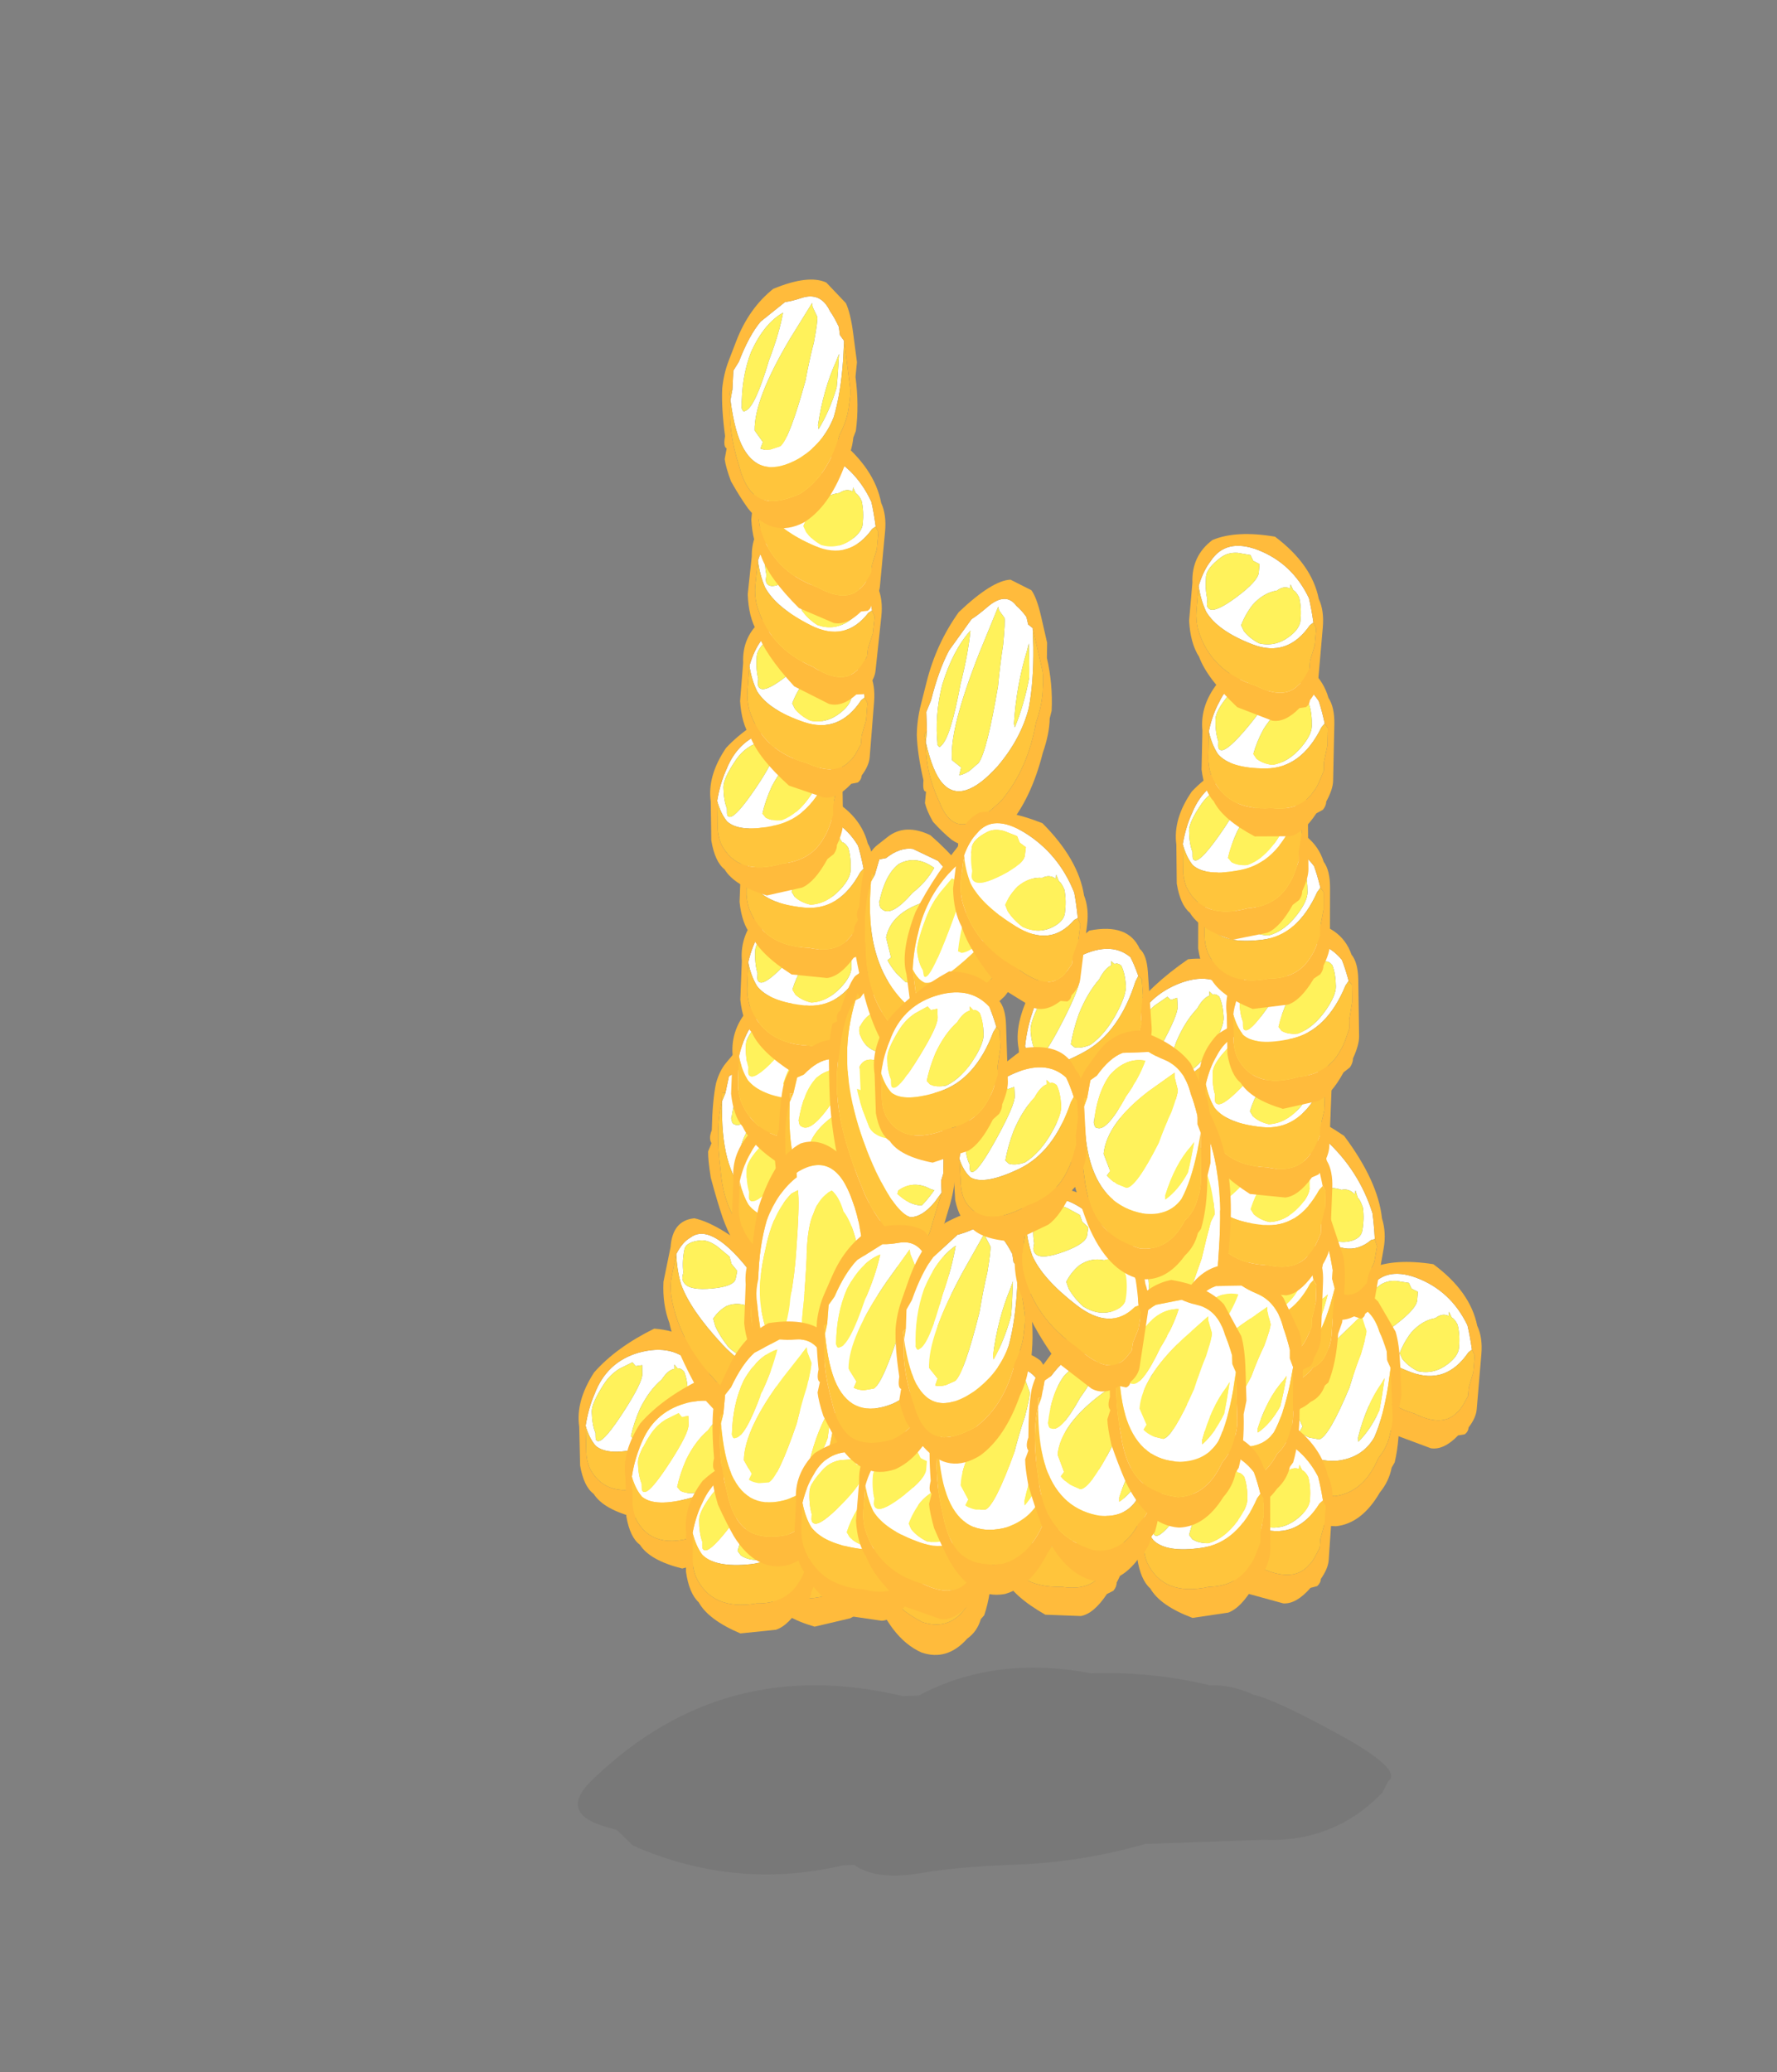 <?xml version="1.0" encoding="UTF-8" standalone="no"?>
<svg xmlns:ffdec="https://www.free-decompiler.com/flash" xmlns:xlink="http://www.w3.org/1999/xlink" ffdec:objectType="frame" height="134.5px" width="115.35px" xmlns="http://www.w3.org/2000/svg">
  <rect width="100%" height="100%" fill="#808080" stroke="none"/>
  <g transform="matrix(1.0, 0.0, 0.0, 1.0, 69.0, 110.95)">
    <use ffdec:characterId="74" height="1.9" transform="matrix(6.999, -0.245, 0.0, 7.0, -31.399, -1.869)" width="7.55" xlink:href="#shape0"/>
    <use ffdec:characterId="75" height="2.15" transform="matrix(4.077, 2.033, -0.465, 5.496, 19.15, -31.327)" width="2.05" xlink:href="#shape1"/>
    <use ffdec:characterId="76" height="2.85" transform="matrix(4.151, -1.127, 0.239, 5.585, 12.681, -26.613)" width="2.15" xlink:href="#shape2"/>
    <use ffdec:characterId="75" height="2.15" transform="matrix(3.825, 4.045, -0.913, 5.162, 13.66, -42.071)" width="2.05" xlink:href="#shape1"/>
    <use ffdec:characterId="76" height="2.85" transform="matrix(4.118, 1.641, -0.378, 5.548, 9.859, -37.252)" width="2.15" xlink:href="#shape2"/>
    <use ffdec:characterId="75" height="2.15" transform="matrix(4.133, -1.395, 0.298, 5.562, 3.163, -47.01)" width="2.05" xlink:href="#shape1"/>
    <use ffdec:characterId="75" height="2.15" transform="matrix(4.163, -0.637, 0.13, 5.604, -31.531, -23.94)" width="2.05" xlink:href="#shape1"/>
    <use ffdec:characterId="75" height="2.15" transform="matrix(4.163, -0.637, 0.13, 5.604, -28.531, -20.64)" width="2.05" xlink:href="#shape1"/>
    <use ffdec:characterId="75" height="2.15" transform="matrix(3.713, 4.56, -1.027, 5.012, -24.444, -35.013)" width="2.05" xlink:href="#shape1"/>
    <use ffdec:characterId="76" height="2.85" transform="matrix(4.151, 0.49, -0.121, 5.589, -22.858, -44.314)" width="2.15" xlink:href="#shape2"/>
    <use ffdec:characterId="75" height="2.15" transform="matrix(4.157, 0.928, -0.219, 5.6, -20.426, -27.575)" width="2.05" xlink:href="#shape1"/>
    <use ffdec:characterId="75" height="2.15" transform="matrix(4.157, 0.928, -0.219, 5.6, -20.376, -33.175)" width="2.05" xlink:href="#shape1"/>
    <use ffdec:characterId="75" height="2.15" transform="matrix(4.157, 0.928, -0.219, 5.6, -21.176, -39.975)" width="2.05" xlink:href="#shape1"/>
    <use ffdec:characterId="75" height="2.15" transform="matrix(4.157, 0.928, -0.219, 5.6, -21.226, -48.075)" width="2.05" xlink:href="#shape1"/>
    <use ffdec:characterId="75" height="2.15" transform="matrix(4.157, 0.928, -0.219, 5.6, -20.626, -54.175)" width="2.05" xlink:href="#shape1"/>
    <use ffdec:characterId="75" height="2.15" transform="matrix(4.157, 0.928, -0.219, 5.6, -20.676, -60.525)" width="2.05" xlink:href="#shape1"/>
    <use ffdec:characterId="75" height="2.15" transform="matrix(4.173, -0.421, 0.081, 5.618, -22.945, -64.543)" width="2.05" xlink:href="#shape1"/>
    <use ffdec:characterId="75" height="2.15" transform="matrix(4.093, 1.909, -0.438, 5.517, -20.323, -73.438)" width="2.05" xlink:href="#shape1"/>
    <use ffdec:characterId="75" height="2.15" transform="matrix(4.032, 2.558, -0.582, 5.436, -19.619, -80.258)" width="2.05" xlink:href="#shape1"/>
    <use ffdec:characterId="75" height="2.15" transform="matrix(4.059, 2.253, -0.514, 5.473, -19.484, -85.161)" width="2.05" xlink:href="#shape1"/>
    <use ffdec:characterId="76" height="2.85" transform="matrix(3.961, -3.174, 0.696, 5.322, -22.968, -88.866)" width="2.15" xlink:href="#shape2"/>
    <use ffdec:characterId="75" height="2.15" transform="matrix(4.157, 0.928, -0.219, 5.6, 8.524, -33.825)" width="2.05" xlink:href="#shape1"/>
    <use ffdec:characterId="75" height="2.15" transform="matrix(4.157, 0.928, -0.219, 5.6, 9.124, -39.925)" width="2.05" xlink:href="#shape1"/>
    <use ffdec:characterId="75" height="2.15" transform="matrix(4.157, 0.928, -0.219, 5.6, 9.074, -46.275)" width="2.05" xlink:href="#shape1"/>
    <use ffdec:characterId="75" height="2.15" transform="matrix(4.173, -0.421, 0.081, 5.618, 10.555, -50.693)" width="2.05" xlink:href="#shape1"/>
    <use ffdec:characterId="75" height="2.15" transform="matrix(4.173, -0.002, -0.012, 5.619, 8.792, -57.535)" width="2.05" xlink:href="#shape1"/>
    <use ffdec:characterId="75" height="2.15" transform="matrix(4.171, -0.324, 0.06, 5.616, 7.3, -61.741)" width="2.05" xlink:href="#shape1"/>
    <use ffdec:characterId="75" height="2.15" transform="matrix(4.163, 0.491, -0.121, 5.607, 9.172, -69.129)" width="2.05" xlink:href="#shape1"/>
    <use ffdec:characterId="75" height="2.15" transform="matrix(4.071, 2.084, -0.477, 5.488, 8.879, -78.614)" width="2.05" xlink:href="#shape1"/>
    <use ffdec:characterId="75" height="2.15" transform="matrix(4.183, 0.672, -0.06, 5.652, -4.571, -18.859)" width="2.05" xlink:href="#shape1"/>
    <use ffdec:characterId="76" height="2.85" transform="matrix(4.179, 0.717, -0.172, 5.628, -13.077, -20.474)" width="2.15" xlink:href="#shape2"/>
    <use ffdec:characterId="75" height="2.15" transform="matrix(4.19, -0.47, 0.092, 5.641, -19.883, -17.088)" width="2.05" xlink:href="#shape1"/>
    <use ffdec:characterId="78" height="3.45" transform="matrix(4.213, 1.681, -0.387, 5.676, 3.441, -42.856)" width="1.9" xlink:href="#shape3"/>
    <use ffdec:characterId="75" height="2.15" transform="matrix(4.18, 0.082, -0.03, 5.629, -24.428, -17.093)" width="2.05" xlink:href="#shape1"/>
    <use ffdec:characterId="76" height="2.85" transform="matrix(4.162, 0.978, -0.231, 5.606, -18.376, -44.387)" width="2.15" xlink:href="#shape2"/>
    <use ffdec:characterId="76" height="2.85" transform="matrix(3.369, 6.053, -1.359, 4.553, -12.985, -51.109)" width="2.15" xlink:href="#shape2"/>
    <use ffdec:characterId="76" height="2.85" transform="matrix(4.087, 1.946, -0.446, 5.509, -12.901, -58.781)" width="2.15" xlink:href="#shape2"/>
    <use ffdec:characterId="75" height="2.15" transform="matrix(4.002, -3.212, 0.704, 5.379, -10.86, -53.086)" width="2.05" xlink:href="#shape1"/>
    <use ffdec:characterId="75" height="2.15" transform="matrix(4.136, -1.759, 0.38, 5.565, -3.253, -48.432)" width="2.05" xlink:href="#shape1"/>
    <use ffdec:characterId="78" height="3.45" transform="matrix(4.186, -2.207, 0.479, 5.628, -21.002, -34.631)" width="1.9" xlink:href="#shape3"/>
    <use ffdec:characterId="76" height="2.85" transform="matrix(4.094, -2.159, 0.469, 5.504, -23.417, -22.794)" width="2.15" xlink:href="#shape2"/>
    <use ffdec:characterId="75" height="2.15" transform="matrix(4.123, 1.645, -0.379, 5.556, 9.329, -20.84)" width="2.05" xlink:href="#shape1"/>
    <use ffdec:characterId="76" height="2.85" transform="matrix(4.178, -0.065, 0.002, 5.624, 6.582, -28.826)" width="2.15" xlink:href="#shape2"/>
    <use ffdec:characterId="76" height="2.85" transform="matrix(3.636, -5.068, 1.118, 4.88, -10.579, -65.898)" width="2.15" xlink:href="#shape2"/>
    <use ffdec:characterId="75" height="2.15" transform="matrix(4.183, 1.124, -0.263, 5.636, -17.066, -19.152)" width="2.05" xlink:href="#shape1"/>
    <use ffdec:characterId="75" height="2.15" transform="matrix(4.129, 1.972, -0.452, 5.566, -12.781, -20.303)" width="2.05" xlink:href="#shape1"/>
    <use ffdec:characterId="76" height="2.85" transform="matrix(4.144, -1.853, 0.401, 5.573, -9.274, -21.415)" width="2.15" xlink:href="#shape2"/>
    <use ffdec:characterId="75" height="2.15" transform="matrix(4.213, -0.108, 0.011, 5.673, 4.804, -18.033)" width="2.05" xlink:href="#shape1"/>
    <use ffdec:characterId="76" height="2.85" transform="matrix(4.212, -0.056, 0.0, 5.67, -2.455, -24.441)" width="2.15" xlink:href="#shape2"/>
    <use ffdec:characterId="76" height="2.85" transform="matrix(4.192, -0.828, 0.172, 5.641, 2.632, -26.998)" width="2.15" xlink:href="#shape2"/>
    <use ffdec:characterId="76" height="2.85" transform="matrix(4.069, -2.554, 0.558, 5.47, -16.738, -28.492)" width="2.15" xlink:href="#shape2"/>
    <use ffdec:characterId="76" height="2.85" transform="matrix(3.945, -3.635, 0.798, 5.299, -11.78, -27.762)" width="2.15" xlink:href="#shape2"/>
    <use ffdec:characterId="75" height="2.15" transform="matrix(3.939, 3.578, -0.809, 5.316, -1.968, -36.988)" width="2.05" xlink:href="#shape1"/>
    <use ffdec:characterId="76" height="2.85" transform="matrix(4.204, -0.154, 0.022, 5.659, 0.506, -43.899)" width="2.15" xlink:href="#shape2"/>
    <use ffdec:characterId="75" height="2.15" transform="matrix(4.167, -1.461, 0.313, 5.606, -7.451, -41.178)" width="2.05" xlink:href="#shape1"/>
    <use ffdec:characterId="75" height="2.15" transform="matrix(4.184, -0.875, 0.183, 5.632, -12.409, -46.845)" width="2.05" xlink:href="#shape1"/>
    <use ffdec:characterId="75" height="2.15" transform="matrix(4.01, 3.006, -0.682, 5.408, -6.145, -61.121)" width="2.05" xlink:href="#shape1"/>
  </g>
  <defs>
    <g id="shape0" transform="matrix(1.0, 0.0, 0.0, 1.0, 1.15, 0.75)">
      <path d="M2.0 -0.5 Q2.7 -0.85 3.6 -0.65 4.15 -0.65 4.7 -0.5 4.9 -0.5 5.1 -0.4 5.3 -0.35 5.9 0.0 6.5 0.35 6.35 0.45 L6.3 0.55 Q5.85 1.0 5.2 0.95 4.65 0.95 4.1 0.95 3.5 1.1 2.9 1.1 2.35 1.1 2.0 1.15 1.6 1.2 1.4 1.05 L1.3 1.05 Q0.3 1.25 -0.65 0.8 -0.75 0.7 -0.8 0.65 L-0.95 0.6 Q-1.35 0.45 -1.0 0.15 0.2 -0.95 1.85 -0.5 1.9 -0.5 2.0 -0.5" fill="#444444" fill-opacity="0.114" fill-rule="evenodd" stroke="none"/>
    </g>
    <g id="shape1" transform="matrix(1.0, 0.0, 0.0, 1.0, 1.05, 2.0)">
      <path d="M0.5 -1.5 L0.45 -1.55 0.45 -1.5 Q0.35 -1.5 0.25 -1.4 0.05 -1.3 -0.1 -1.1 -0.2 -0.95 -0.25 -0.8 L-0.2 -0.75 Q-0.1 -0.7 0.05 -0.7 0.3 -0.75 0.5 -0.95 0.65 -1.1 0.65 -1.2 0.65 -1.35 0.6 -1.45 0.55 -1.5 0.5 -1.5 M0.85 -1.25 L0.8 -1.2 Q0.5 -0.7 -0.05 -0.65 -0.6 -0.6 -0.8 -0.75 -0.9 -0.85 -0.95 -1.0 -0.9 -1.2 -0.8 -1.35 -0.6 -1.7 -0.1 -1.75 0.45 -1.8 0.75 -1.5 0.8 -1.4 0.85 -1.25 M-0.8 -0.9 L-0.8 -0.85 Q-0.8 -0.8 -0.75 -0.8 -0.65 -0.8 -0.35 -1.1 -0.05 -1.4 -0.05 -1.5 -0.05 -1.55 -0.05 -1.6 L-0.15 -1.6 -0.2 -1.65 -0.4 -1.6 Q-0.55 -1.55 -0.65 -1.45 -0.85 -1.25 -0.85 -1.15 -0.85 -1.0 -0.8 -0.9" fill="#ffffff" fill-rule="evenodd" stroke="none"/>
      <path d="M0.5 -1.5 Q0.55 -1.5 0.6 -1.45 0.65 -1.35 0.65 -1.2 0.65 -1.1 0.5 -0.95 0.3 -0.75 0.05 -0.7 -0.1 -0.7 -0.2 -0.75 L-0.25 -0.8 Q-0.2 -0.95 -0.1 -1.1 0.05 -1.3 0.25 -1.4 0.35 -1.5 0.45 -1.5 L0.45 -1.55 0.5 -1.5 M-0.8 -0.9 Q-0.85 -1.0 -0.85 -1.15 -0.85 -1.25 -0.65 -1.45 -0.55 -1.55 -0.4 -1.6 L-0.2 -1.65 -0.15 -1.6 -0.05 -1.6 Q-0.05 -1.55 -0.05 -1.5 -0.05 -1.4 -0.35 -1.1 -0.65 -0.8 -0.75 -0.8 -0.8 -0.8 -0.8 -0.85 L-0.8 -0.9" fill="#fff25b" fill-rule="evenodd" stroke="none"/>
      <path d="M0.85 -1.25 L0.9 -1.2 Q0.9 -1.1 0.9 -1.05 L0.9 -1.0 0.85 -0.8 0.85 -0.7 0.8 -0.6 Q0.75 -0.5 0.7 -0.45 0.5 -0.2 0.05 -0.2 -0.65 -0.1 -0.9 -0.5 -0.95 -0.6 -0.95 -0.7 L-0.95 -0.85 Q-0.95 -0.95 -0.95 -1.0 -0.9 -0.85 -0.8 -0.75 -0.6 -0.6 -0.05 -0.65 0.5 -0.7 0.8 -1.2 L0.85 -1.25" fill="#ffc53c" fill-rule="evenodd" stroke="none"/>
      <path d="M-0.95 -1.0 Q-0.95 -0.95 -0.95 -0.85 L-0.95 -0.7 Q-0.95 -0.6 -0.9 -0.5 -0.65 -0.1 0.05 -0.2 0.5 -0.2 0.7 -0.45 0.75 -0.5 0.8 -0.6 L0.85 -0.7 0.85 -0.8 0.9 -1.0 0.9 -1.05 Q0.9 -1.1 0.9 -1.2 L0.85 -1.25 Q0.8 -1.4 0.75 -1.5 0.45 -1.8 -0.1 -1.75 -0.6 -1.7 -0.8 -1.35 -0.9 -1.2 -0.95 -1.0 M1.0 -1.25 L1.0 -0.85 Q1.0 -0.75 1.0 -0.65 L1.0 -0.6 Q1.0 -0.5 0.9 -0.35 0.9 -0.3 0.85 -0.25 L0.75 -0.2 Q0.55 0.05 0.35 0.1 L-0.2 0.15 Q-0.7 0.0 -0.85 -0.2 -1.0 -0.3 -1.05 -0.55 L-1.05 -0.65 Q-1.05 -0.7 -1.05 -0.75 -1.05 -0.8 -1.05 -1.0 -1.1 -1.3 -0.8 -1.6 -0.45 -1.85 0.15 -2.0 0.75 -1.9 0.9 -1.55 1.0 -1.45 1.0 -1.25" fill="#ffbb3c" fill-rule="evenodd" stroke="none"/>
    </g>
    <g id="shape2" transform="matrix(1.0, 0.0, 0.0, 1.0, 1.2, 2.25)">
      <path d="M0.4 -1.7 L0.4 -1.75 Q0.2 -1.65 0.0 -1.55 -0.65 -1.2 -0.7 -0.85 L-0.6 -0.65 -0.65 -0.6 Q-0.6 -0.55 -0.5 -0.5 L-0.35 -0.45 Q-0.2 -0.45 0.15 -0.95 0.25 -1.15 0.35 -1.3 0.45 -1.5 0.45 -1.55 L0.4 -1.7 M0.65 -0.9 Q0.4 -0.7 0.25 -0.35 L0.25 -0.3 Q0.45 -0.4 0.6 -0.6 0.65 -0.75 0.7 -0.95 L0.65 -0.9 M0.8 -1.05 L0.75 -0.85 Q0.65 -0.5 0.5 -0.3 0.3 -0.1 -0.1 -0.15 -0.7 -0.25 -0.9 -0.75 -1.0 -1.0 -1.0 -1.4 L-0.95 -1.5 -0.9 -1.7 -0.8 -1.75 Q-0.6 -1.95 -0.4 -2.0 L0.0 -2.0 Q0.1 -1.95 0.25 -1.9 0.55 -1.8 0.65 -1.5 0.7 -1.4 0.75 -1.25 L0.75 -1.15 0.8 -1.05 M-0.05 -1.9 Q-0.35 -1.95 -0.6 -1.75 -0.8 -1.55 -0.85 -1.2 L-0.85 -1.25 Q-0.85 -1.15 -0.8 -1.15 -0.65 -1.1 -0.35 -1.5 -0.15 -1.7 -0.05 -1.9" fill="#ffffff" fill-rule="evenodd" stroke="none"/>
      <path d="M0.65 -0.9 L0.7 -0.95 Q0.65 -0.75 0.6 -0.6 0.45 -0.4 0.25 -0.3 L0.25 -0.35 Q0.4 -0.7 0.65 -0.9 M0.4 -1.7 L0.45 -1.55 Q0.45 -1.5 0.35 -1.3 0.25 -1.15 0.15 -0.95 -0.2 -0.45 -0.35 -0.45 L-0.5 -0.5 Q-0.6 -0.55 -0.65 -0.6 L-0.6 -0.65 -0.7 -0.85 Q-0.65 -1.2 0.0 -1.55 0.2 -1.65 0.4 -1.75 L0.4 -1.7 M-0.05 -1.9 Q-0.15 -1.7 -0.35 -1.5 -0.65 -1.1 -0.8 -1.15 -0.85 -1.15 -0.85 -1.25 L-0.85 -1.2 Q-0.8 -1.55 -0.6 -1.75 -0.35 -1.95 -0.05 -1.9" fill="#fff25b" fill-rule="evenodd" stroke="none"/>
      <path d="M0.8 -1.05 L0.8 -0.95 Q0.8 -0.85 0.8 -0.7 L0.8 -0.5 Q0.8 -0.4 0.75 -0.3 0.7 -0.15 0.55 -0.05 0.3 0.3 -0.15 0.25 -0.55 0.15 -0.75 -0.05 -0.95 -0.25 -1.0 -0.6 -1.05 -0.85 -1.05 -1.05 -1.05 -1.25 -1.0 -1.4 L-1.0 -1.5 -0.95 -1.5 -1.0 -1.4 Q-1.0 -1.0 -0.9 -0.75 -0.7 -0.25 -0.1 -0.15 0.3 -0.1 0.5 -0.3 0.65 -0.5 0.75 -0.85 L0.8 -1.05" fill="#ffc53c" fill-rule="evenodd" stroke="none"/>
      <path d="M-0.95 -1.5 L-1.0 -1.5 -1.0 -1.4 Q-1.05 -1.25 -1.05 -1.05 -1.05 -0.85 -1.0 -0.6 -0.95 -0.25 -0.75 -0.05 -0.55 0.15 -0.15 0.25 0.3 0.3 0.55 -0.05 0.7 -0.15 0.75 -0.3 0.8 -0.4 0.8 -0.5 L0.8 -0.7 Q0.8 -0.85 0.8 -0.95 L0.8 -1.05 0.75 -1.15 0.75 -1.25 Q0.7 -1.4 0.65 -1.5 0.55 -1.8 0.25 -1.9 0.1 -1.95 0.0 -2.0 L-0.4 -2.0 Q-0.6 -1.95 -0.8 -1.75 L-0.9 -1.7 -0.95 -1.5 M0.95 -0.7 L0.9 -0.55 Q0.9 -0.2 0.8 0.05 L0.75 0.1 Q0.7 0.25 0.55 0.35 0.25 0.65 -0.15 0.6 -0.65 0.5 -0.95 -0.05 -1.05 -0.25 -1.15 -0.5 -1.2 -0.7 -1.2 -0.8 L-1.15 -0.9 Q-1.2 -0.95 -1.15 -1.05 -1.15 -1.4 -1.1 -1.6 -1.05 -1.75 -0.95 -1.85 -0.9 -1.9 -0.8 -2.0 -0.55 -2.25 -0.15 -2.25 0.4 -2.1 0.65 -1.85 L0.9 -1.45 Q0.95 -1.3 0.95 -1.05 0.95 -0.9 0.95 -0.7" fill="#ffbb3c" fill-rule="evenodd" stroke="none"/>
    </g>
    <g id="shape3" transform="matrix(1.0, 0.0, 0.0, 1.0, 1.0, 2.85)">
      <path d="M0.05 -2.0 Q-0.05 -1.9 -0.1 -1.6 -0.1 -1.55 -0.2 -1.1 -0.3 -0.75 -0.3 -0.55 L-0.2 0.0 Q0.1 0.05 0.3 -0.05 L0.3 -0.25 0.35 -0.45 0.5 -0.9 Q0.55 -1.15 0.6 -1.35 L0.65 -1.45 Q0.6 -1.7 0.5 -1.85 0.45 -2.05 0.35 -2.15 0.15 -2.15 0.05 -2.0 M0.75 -0.8 L0.75 -0.85 Q0.7 -0.65 0.65 -0.5 0.4 0.15 -0.15 0.15 -0.65 0.15 -0.8 -0.6 -0.9 -0.95 -0.9 -1.4 -0.9 -1.5 -0.85 -1.6 -0.8 -1.95 -0.65 -2.2 -0.45 -2.45 -0.15 -2.5 L-0.15 -2.55 Q0.45 -2.6 0.65 -1.9 0.75 -1.6 0.75 -1.05 L0.75 -0.8 M-0.7 -1.9 Q-0.85 -1.6 -0.85 -1.35 -0.85 -1.2 -0.8 -1.0 -0.75 -0.8 -0.7 -0.65 -0.45 -0.95 -0.4 -1.2 -0.3 -1.45 -0.25 -1.7 -0.15 -2.15 -0.15 -2.3 L-0.15 -2.35 -0.25 -2.35 Q-0.55 -2.25 -0.7 -1.9" fill="#ffffff" fill-rule="evenodd" stroke="none"/>
      <path d="M0.05 -2.0 Q0.15 -2.15 0.35 -2.15 0.45 -2.05 0.5 -1.85 0.6 -1.7 0.65 -1.45 L0.6 -1.35 Q0.55 -1.15 0.5 -0.9 L0.35 -0.45 0.3 -0.25 0.3 -0.05 Q0.1 0.05 -0.2 0.0 L-0.3 -0.55 Q-0.3 -0.75 -0.2 -1.1 -0.1 -1.55 -0.1 -1.6 -0.05 -1.9 0.05 -2.0 M-0.7 -1.9 Q-0.55 -2.25 -0.25 -2.35 L-0.15 -2.35 -0.15 -2.3 Q-0.15 -2.15 -0.25 -1.7 -0.3 -1.45 -0.4 -1.2 -0.45 -0.95 -0.7 -0.65 -0.75 -0.8 -0.8 -1.0 -0.85 -1.2 -0.85 -1.35 -0.85 -1.6 -0.7 -1.9" fill="#fff25b" fill-rule="evenodd" stroke="none"/>
      <path d="M-0.9 -1.4 Q-0.9 -0.95 -0.8 -0.6 -0.65 0.15 -0.15 0.15 0.4 0.15 0.65 -0.5 0.7 -0.65 0.75 -0.85 L0.75 -0.8 0.65 -0.25 Q0.45 0.35 -0.15 0.35 -0.7 0.3 -0.85 -0.45 -0.9 -0.75 -0.9 -1.3 L-0.9 -1.4" fill="#ffc53c" fill-rule="evenodd" stroke="none"/>
      <path d="M-0.9 -1.4 L-0.9 -1.3 Q-0.9 -0.75 -0.85 -0.45 -0.7 0.3 -0.15 0.35 0.45 0.35 0.65 -0.25 L0.75 -0.8 0.75 -1.05 Q0.75 -1.6 0.65 -1.9 0.45 -2.6 -0.15 -2.55 L-0.15 -2.5 Q-0.45 -2.45 -0.65 -2.2 -0.8 -1.95 -0.85 -1.6 -0.9 -1.5 -0.9 -1.4 M0.9 -1.3 Q0.9 0.65 -0.15 0.6 -0.65 0.55 -0.9 -0.15 -0.95 -0.4 -1.0 -0.65 -1.0 -0.85 -1.0 -0.95 -1.0 -1.9 -0.75 -2.4 -0.45 -2.85 -0.05 -2.85 0.3 -2.8 0.6 -2.4 0.9 -2.0 0.9 -1.3" fill="#ffbb3c" fill-rule="evenodd" stroke="none"/>
    </g>
  </defs>
</svg>
